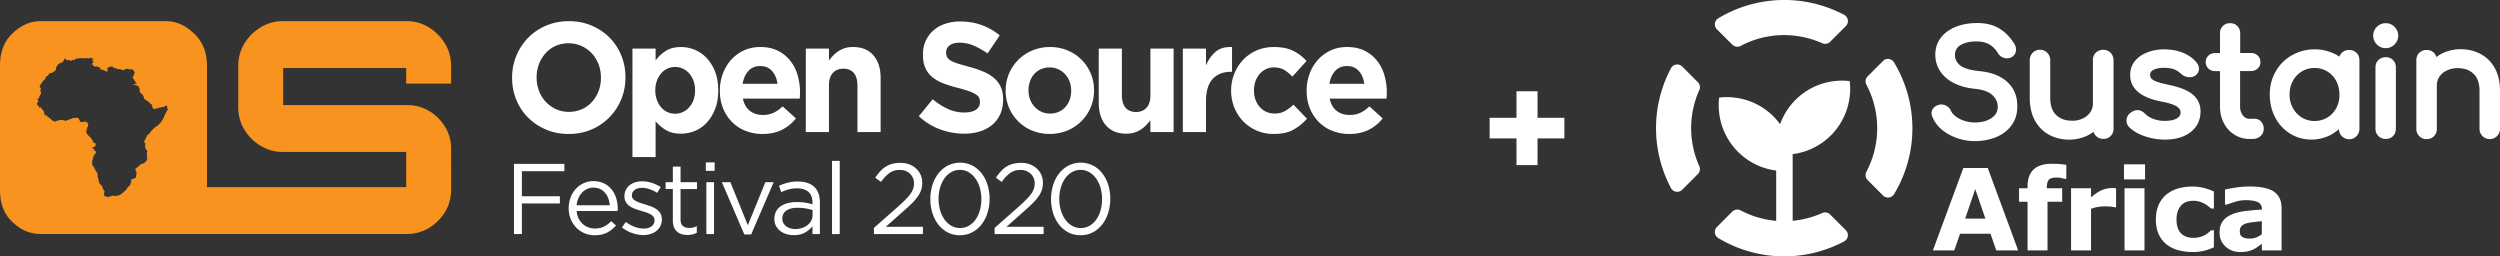 <svg xmlns="http://www.w3.org/2000/svg" viewBox="0 0 6364.8 652.68"><rect x="0" y="0" width="6364.8" height="652.68" fill="#333333" stroke="none"/><defs><style>.cls-1{fill:#fff;}.cls-2{fill:#f7931e;}</style></defs><title>OSF + SustainAfrica</title><g id="Layer_2" data-name="Layer 2"><g id="Layer_1-2" data-name="Layer 1"><path class="cls-1" d="M4709.15,206.5a157.13,157.13,0,0,0-19.75-1.23,164.61,164.61,0,0,0-22.4,1.63,166.83,166.83,0,0,0-124,84.92,175.94,175.94,0,0,0-11,24.44,166.94,166.94,0,0,0-113-67.41,164.73,164.73,0,0,0-22.4-1.63,157.41,157.41,0,0,0-19.76,1.23,159,159,0,0,0-1.22,19.75,163,163,0,0,0,1.63,22.4A167.42,167.42,0,0,0,4520.58,434c.4,0,1,.2,1.42.2V582H4564V392.42c.41,0,1-.2,1.43-.2a167.41,167.41,0,0,0,143.36-143.37,163,163,0,0,0,1.63-22.4,158,158,0,0,0-1.22-19.95ZM4410.4,113.84a18.14,18.14,0,0,0,21.18,3,236.8,236.8,0,0,1,207.72-6.72,17.8,17.8,0,0,0,20-3.66l40.12-40.12a18,18,0,0,0-4.28-28.51,326,326,0,0,0-320.54,8.75,18.07,18.07,0,0,0-3.46,28.11Zm383.67,41.34-39.3,39.3a18.16,18.16,0,0,0-3.06,21.18,236.9,236.9,0,0,1,0,221.57,18.24,18.24,0,0,0,3.06,21.17l39.3,39.31a18.08,18.08,0,0,0,28.1-3.46,324.45,324.45,0,0,0,0-335.2C4816.07,148.66,4802.22,146.83,4794.07,155.18Z"/><path class="cls-1" d="M4659.26,546a17.8,17.8,0,0,0-20-3.66,236.8,236.8,0,0,1-207.72-6.72,18.22,18.22,0,0,0-21.17,3l-39.31,39.3a18.08,18.08,0,0,0,3.46,28.11,325.29,325.29,0,0,0,320.54,8.55,18,18,0,0,0,4.28-28.51L4659.26,546Z"/><path class="cls-1" d="M4322.63,443.13a17.8,17.8,0,0,0,3.67-20,236.59,236.59,0,0,1,0-193.87,17.78,17.78,0,0,0-3.67-20l-39.91-39.92a18,18,0,0,0-28.51,4.28,324.92,324.92,0,0,0,0,305.26,18,18,0,0,0,28.51,4.28Z"/><path class="cls-1" d="M5110.43,208.68c-16.68-15.33-40.45-24.73-70.54-27.6-24.34-2.49-41.21-7.48-50-15-8.43-7.1-12.65-15.53-12.65-26.07,0-10.93,4.41-19.17,13.61-24.92,10.16-6.33,23.77-9.58,40.44-9.58q20.41,0,33.36,7.47c8.62,5,15.91,12.46,21.66,21.85a25.71,25.71,0,0,0,9.77,10,27.1,27.1,0,0,0,13.42,3.64,24.6,24.6,0,0,0,13.23-3.64c6.51-4.6,10-10.93,10-18.4A30,30,0,0,0,5127.3,110c-10.35-16.29-23.2-29.13-38-37.95-15.14-9-33.73-13.42-55.39-13.42-19.55,0-37.57,3.07-53.48,9.2-16.29,6.33-29.33,15.53-38.72,27.61-9.58,12.26-14.57,27-14.57,43.7,0,23.58,9.39,43.7,27.8,59.42,18,15.34,42.74,24.54,73.41,27.6,19.93,1.92,34.69,7.29,44.09,15.91,9.2,8.44,13.61,18.21,13.61,30.1,0,12.07-5.18,21.27-15.72,28.37-11.31,7.47-25.3,11.31-41.79,11.31a84.91,84.91,0,0,1-38.91-9c-11.31-5.75-18.78-12.65-22.43-20.32a27,27,0,0,0-10.16-12.08,25.43,25.43,0,0,0-14.56-4.41,19,19,0,0,0-5.18.58,28.27,28.27,0,0,0-14,7.47,20,20,0,0,0-5.75,14.19,26.26,26.26,0,0,0,2.3,9.77c7.67,18.21,21.85,33.17,42.17,44.47a136.4,136.4,0,0,0,66.51,16.68,142.47,142.47,0,0,0,52.14-9.58c16.48-6.52,29.9-16.49,39.87-29.71,10.16-13.42,15.33-29.71,15.33-48.31.39-26.26-8.24-47.15-25.49-62.87Z"/><path class="cls-1" d="M5373.23,134.12c-4.8-4.8-11.12-7.29-18.79-7.29a26,26,0,0,0-18.59,7.29c-5,4.79-7.48,11.11-7.48,18.78V263.5a38.19,38.19,0,0,1-6.52,22,45.14,45.14,0,0,1-18.78,15.91,60.3,60.3,0,0,1-27.22,5.95c-17.44,0-30.86-4.8-41-14.57-10.16-9.59-15.14-24.34-15.14-43.7V152.71a26.07,26.07,0,1,0-52.14,0v96.42c0,22,4.41,41.4,12.84,57.12,8.63,15.91,20.7,28.37,36.23,36.8,15.14,8.24,32.59,12.46,51.56,12.46a106.46,106.46,0,0,0,39.11-7.29,96.38,96.38,0,0,0,22.62-12.65,24,24,0,0,0,6.32,10.55,25.14,25.14,0,0,0,18.59,7.47c7.67,0,14-2.49,18.79-7.47a25.77,25.77,0,0,0,7.28-18.6V152.71c-.57-7.48-2.87-13.8-7.66-18.59Z"/><path class="cls-1" d="M5582.93,240.88c-12.85-10.92-33.55-19.17-63.26-25.3-13.42-2.87-23.77-5.56-30.67-8.43-7.86-3.26-10.92-6-12.27-7.86-1.91-2.49-2.68-5.56-2.68-9.59,0-3.06,1-7.66,8.24-11.69,6.71-3.64,15.72-5.37,26.84-5.37q14.65,0,24.72,3.45c6.52,2.11,12.66,6.14,18.6,11.51a32.76,32.76,0,0,0,22.42,9,24.11,24.11,0,0,0,14.76-4.6c5.95-4.79,8.82-10.54,8.82-16.86,0-5.56-2.11-11.12-6.52-16.3-8.43-10.35-19.93-18.59-34.31-24.53-14.18-5.75-30.28-8.63-47.92-8.63a117.15,117.15,0,0,0-41.21,7.09c-13.23,4.8-24.15,12.08-32.39,21.66-8.44,10-12.85,22.24-12.85,36.42,0,34.89,27,57.7,80.13,67.86,18.4,3.45,31.62,7.67,38.91,12.65,6.32,4.22,9.39,9.2,9.39,15.14,0,6.14-3.07,10.93-9.39,14.76-7.29,4.41-17.83,6.52-31.63,6.52a80.06,80.06,0,0,1-29.52-5.56c-9-3.64-15.72-8.05-20.32-13-10.54-10.55-23-12.08-36.61-2.11a24.53,24.53,0,0,0-10.35,20.12,22.61,22.61,0,0,0,6.9,16.49c9.39,9.39,22.62,17.25,39.11,23a155.75,155.75,0,0,0,52.13,8.63c18.6,0,34.7-3.07,48.11-9,13.61-6.14,24.16-14.57,31.44-25.3a64.67,64.67,0,0,0,10.73-36c.58-18-6.13-32.78-19.35-44.09Z"/><path class="cls-1" d="M5756.78,309.89a21.47,21.47,0,0,0-16.48-7.48h-13.42c-6.52,0-11.89-2.68-16.49-8.43-4.79-5.94-7.28-13.42-7.28-22.43V180.89h27.22c7.09,0,12.84-2.11,17.44-6.33a21.45,21.45,0,0,0,7.09-16.29c0-6.9-2.3-12.65-7.09-17.06-4.6-4.22-10.35-6.33-17.44-6.33h-27V84.66a25.3,25.3,0,0,0-7.28-18.4c-4.79-4.79-10.93-7.28-18.4-7.28s-13.61,2.49-18.41,7.28-7.28,10.93-7.28,18.4v50.41h-11.88c-7.1,0-12.85,2.11-17.45,6.33a22.54,22.54,0,0,0-7.09,17.06,22,22,0,0,0,7.09,16.29c4.6,4.22,10.35,6.33,17.45,6.33h11.88v90.66c0,15.34,3.26,29.33,9.78,41.6a74.42,74.42,0,0,0,27,29.52,70.38,70.38,0,0,0,38.34,10.92h7.09c8.24,0,15.15-2.3,20.51-6.9a24.23,24.23,0,0,0,8.63-18.78,26.77,26.77,0,0,0-6.52-18.21Z"/><path class="cls-1" d="M6096.25,68.37A30.56,30.56,0,0,0,6073.82,59a31,31,0,0,0-22.42,9.39A30.55,30.55,0,0,0,6042,90.8a31,31,0,0,0,9.4,22.42,30.54,30.54,0,0,0,22.42,9.4,31,31,0,0,0,22.43-9.4,30.57,30.57,0,0,0,9.39-22.42A30.89,30.89,0,0,0,6096.25,68.37Z"/><path class="cls-1" d="M6073.82,145.62a26.06,26.06,0,0,0-18.59,7.28c-5,4.79-7.48,11.12-7.48,18.79v156a25.54,25.54,0,0,0,26.07,26.07c7.67,0,14-2.49,18.79-7.47s7.09-11.12,7.09-18.6v-156c0-7.67-2.49-14-7.28-18.79C6087.82,148.11,6081.49,145.62,6073.82,145.62Z"/><path class="cls-1" d="M6352.14,174.56a88.22,88.22,0,0,0-36.22-36.8c-15.15-8.24-32.59-12.46-51.57-12.46a106.6,106.6,0,0,0-39.1,7.28,92,92,0,0,0-22.43,12.65,26.16,26.16,0,0,0-6.13-10.73c-4.79-4.79-11.12-7.28-18.78-7.28a26.09,26.09,0,0,0-18.6,7.28c-5,4.79-7.47,11.12-7.47,18.78V328.1a25.54,25.54,0,0,0,26.07,26.07c7.66,0,14-2.5,18.78-7.48A25.75,25.75,0,0,0,6204,328.1V217.5a38.24,38.24,0,0,1,6.52-22.05,45.37,45.37,0,0,1,18.79-15.91,60.52,60.52,0,0,1,27.22-6.13c17.44,0,30.86,4.79,41,14.57,10.15,9.58,15.14,24.34,15.14,43.7V328.1a26.07,26.07,0,1,0,52.14,0V231.68c.19-22-4.22-41.21-12.66-57.12Z"/><path class="cls-1" d="M5980.67,127.22a26.09,26.09,0,0,0-18.6,7.28,22.88,22.88,0,0,0-6.13,9.78c-1.73-1.15-3.64-2.3-5.37-3.46a113.78,113.78,0,0,0-57.7-15.14,115.68,115.68,0,0,0-58.07,15.14,108.3,108.3,0,0,0-41.22,41.41c-10,17.44-14.95,37.18-14.95,58.46s4.6,40.83,13.8,58.27a105.14,105.14,0,0,0,38.34,41.41c16.1,10,34.5,14.95,54.25,14.95a105.87,105.87,0,0,0,45-10,113.57,113.57,0,0,0,24.73-16.49,26.07,26.07,0,0,0,52.14-.76V153.28c0-7.66-2.5-14-7.29-18.78-5-4.79-11.31-7.28-19-7.28Zm-32.78,148a60.58,60.58,0,0,1-22.62,24,62.2,62.2,0,0,1-32.4,8.82,60.38,60.38,0,0,1-32.39-8.82,64.29,64.29,0,0,1-23-24,70.73,70.73,0,0,1-8.44-34.5,72,72,0,0,1,8.44-34.69,63,63,0,0,1,22.81-24.16,62.19,62.19,0,0,1,32.39-8.81,60.49,60.49,0,0,1,32.4,8.81A61.19,61.19,0,0,1,5947.7,206c5.55,10.35,8.24,22,8.24,34.69A66.59,66.59,0,0,1,5947.89,275.19Z"/><path class="cls-1" d="M5138.08,637.43h-55.83l-14.6-42.37h-77.58l-14.61,42.37H4921l77.44-209.64h62.23Zm-83.43-80.81-25.79-75.11-25.79,75.11Z"/><path class="cls-1" d="M5260.69,455.53h-3.79q-3.37-1-8.78-2.25a50.3,50.3,0,0,0-11.58-1.27q-14.88,0-20.15,5.35t-5.26,20.7v1.26h39v34.36h-37.31V637.43H5162V513.68h-21.68V479.32H5162V475q0-29,15.42-43.51t46.67-14.5q11.27,0,20.42.78t16.19,2Z"/><path class="cls-1" d="M5387.37,527.61h-4.49a45.3,45.3,0,0,0-10.4-1.68q-7.17-.57-11.94-.57a114.88,114.88,0,0,0-19.1,1.41,107.66,107.66,0,0,0-17.85,4.79V637.43h-50.82V479.32h50.82v23.23q16.72-14.35,29.08-19.07t22.76-4.72q2.67,0,6,.14t5.9.42Z"/><path class="cls-1" d="M5461.12,456.8h-53.64V418.36h53.64Zm-1.41,180.63h-50.82V479.32h50.82Z"/><path class="cls-1" d="M5582.59,641.66a136.52,136.52,0,0,1-37.8-4.93A83.09,83.09,0,0,1,5515,621.52a68.91,68.91,0,0,1-19.43-25.9q-6.9-15.63-6.89-36.61,0-22.1,7.39-38.15a72,72,0,0,1,20.62-26.61,83.93,83.93,0,0,1,29.57-14.65,129.83,129.83,0,0,1,34.78-4.64,119.19,119.19,0,0,1,29.84,3.52,141.61,141.61,0,0,1,25.49,9.15v43.22h-7.17q-3-2.54-7.1-5.91a65,65,0,0,0-10.19-6.62,68,68,0,0,0-12.66-5.14,56.58,56.58,0,0,0-16-2q-20.25,0-31.14,12.88t-10.9,35q0,22.82,11.18,34.64t31.7,11.82a62.68,62.68,0,0,0,17.22-2.18,55.21,55.21,0,0,0,12.72-5.14,59.61,59.61,0,0,0,8.44-5.91q3.66-3.09,6.75-6h7.17v43.22a139.6,139.6,0,0,1-25,8.94A117.25,117.25,0,0,1,5582.59,641.66Z"/><path class="cls-1" d="M5758.42,620.68q-4.08,3.09-10.14,7.46a73.86,73.86,0,0,1-11.4,6.9,72.2,72.2,0,0,1-15.49,5,89,89,0,0,1-17.6,1.62q-22.53,0-37.73-13.94t-15.21-35.62q0-17.33,7.75-28.3t22-17.32q14.08-6.33,34.92-9t43.22-3.94v-.85q0-13.08-10.7-18.09t-31.54-5a90,90,0,0,0-26.75,4.44q-14.22,4.43-20.41,6.83h-4.65V482.7q8-2.11,26.12-5a230.28,230.28,0,0,1,36.25-2.88q43.23,0,62.45,13.3t19.21,41.75V637.43h-50.26Zm0-24.6V563.24q-10.28.84-22.25,2.31A107.32,107.32,0,0,0,5718,569q-7.59,2.38-11.61,7t-4,12a31.34,31.34,0,0,0,.84,8,12,12,0,0,0,4.22,5.89,20.57,20.57,0,0,0,7.75,4.14q4.5,1.34,14.08,1.33a41.66,41.66,0,0,0,15.41-3.08A48.17,48.17,0,0,0,5758.42,596.08Z"/><path class="cls-1" d="M3860.84,232.34h53.6v67.58h68.33v52.47h-68.33v67.95h-53.6V352.39H3792.5V299.92h68.34Z"/><path class="cls-2" d="M1148.49,212.87V167.66c0-30.31-11.89-58.06-33.51-79.68s-48.69-34.21-79-34.21H719.86c-30.32,0-57.77,12.47-79.39,33.83s-33.91,49.25-33.91,80.06V273.53c0,30.82,12.29,58.42,33.91,79.79s49.07,33.56,79.39,33.56h314.28v89.49H527V167.66c0-30.31-8.7-58.06-30.32-79.68S451.21,53.77,420.9,53.77H104.78C74,53.77,50.65,66.24,29.28,87.6S0,136.85,0,167.66V483.78c0,30.82,7.9,57.71,29.28,79.07S74,595.7,104.78,595.7H1036c30.31,0,57.38-11.6,79-33.22s33.51-48.38,33.51-78.7V377.91c0-30.31-11.89-56.3-33.51-77.92s-48.69-32.43-79-32.43H720.92V173.09h313.22v39.78ZM427.58,277.48v.08a13.71,13.71,0,0,1-.63,2.67c-.25.21-.9,2.24-1.08,2.24h-.09c-.12,0-.25-2.06-.39-2.06s-.22-1.05-.27-1c-.32.12-.36-.38-.39,0s0,.67,0,1.17c0,1.56,0,3.05-1,4.39a7.3,7.3,0,0,0-1,2,5.63,5.63,0,0,1-1.49,2.62,3.66,3.66,0,0,0-1.1,2.17,4.92,4.92,0,0,1-.87,2.07,8.86,8.86,0,0,0-2.08,4,16.7,16.7,0,0,1-2.71,6c-.38.61-.78,1.25-1.13,1.89-2.5,4.48-6,8.15-9.44,11.7l-1.35,1.4a15.44,15.44,0,0,1-4,2.75l-.39.22a30.82,30.82,0,0,0-5.35,4l-.32.28a58.67,58.67,0,0,0-4.87,4.85c-.53.57-1.05,1.14-1.59,1.7l-.93.94a19.23,19.23,0,0,0-2.18,2.44c-.28.41-.54.84-.8,1.3a12.81,12.81,0,0,1-1.46,2.16c-.15.17-.29.35-.43.54a2.66,2.66,0,0,1-2.84,1.45s0,.1,0,.21c-.29,1.89-.76,2.36-2.8,2.77-.31.07-.62.27-.61.52a6.05,6.05,0,0,1-1.14,3.6l-.06.11a17.32,17.32,0,0,0-1,2.08c-.26.64-.54,1.3-.87,1.94l-.13.24a4.72,4.72,0,0,1-1,1.47,4.05,4.05,0,0,0-1.19,2.36,14.6,14.6,0,0,1-1.36,3.2l-.24.47a1.18,1.18,0,0,0,0,.86,4,4,0,0,1,.06.62c0,.48.09.61.61.82a2.1,2.1,0,0,1,1.29,1.58c.05.29.07.3.16.32a1.48,1.48,0,0,1,1.14,1,1.79,1.79,0,0,1-.4,1.75c-.65.79-.9,1.24-.42,2a2.56,2.56,0,0,1,0,2.46,2,2,0,0,0,.14,2.46,8.2,8.2,0,0,1,1,3.36,11,11,0,0,0,.46,2.11,2,2,0,0,0,1.15,1.35c2.06.9,2.49,1.69,2.21,4v.14a.59.59,0,0,0,0,.13l.06,0c.83.17.7,1,.66,1.24a.9.9,0,0,0,0,.21c0,.36-.1.16-.22.27-.26.27-.61-.2-.82-.2h-.12v.52c0,.08,0,.36,0,.45a12.1,12.1,0,0,0,.25,3.32,15,15,0,0,1,.29,3,1.7,1.7,0,0,1-.8,1.64,3.52,3.52,0,0,1,.35,1.39,6.78,6.78,0,0,1-.1,1.58c0,.24-.08.48-.1.71a4.43,4.43,0,0,0,.54,2.09,4.94,4.94,0,0,1,.59,2.72,4.11,4.11,0,0,1-.33,1.09,3.32,3.32,0,0,0-.22.65c-.47,2.31-2,3.88-3.51,5.4l-.35.37a22.67,22.67,0,0,1-4.12,3.55,14.39,14.39,0,0,1-4.85,1.71l-.61.13a6.31,6.31,0,0,0-1.73.82c-.28.17-.56.34-.85.49a19,19,0,0,0-5.21,4.62l-.3.33-.29.34a3.39,3.39,0,0,1-2.67,1.56,3,3,0,0,0-1.44,1.14l-.2.26a7.05,7.05,0,0,1-2.72,2.47c-.9.34-1,.66-1.16,1.59l0,.1c-.19.92-.2,1.13.48,1.57a2.42,2.42,0,0,1,.74,2.69c-.24.66,0,1,.4,1.65a.78.78,0,0,1,.9-.35c.55.12.75.56.61,1.32a.78.78,0,0,0,0,.14,1.58,1.58,0,0,0,0,.36,1.33,1.33,0,0,1-1,1.69.17.17,0,0,0,0,.1c1.32.38,1,1.44.89,1.95-.05.18-.11.35-.17.52-.24.66-.29.93.07,1.28s.1,1,0,1.12a6.16,6.16,0,0,0-.77,4.36,2.06,2.06,0,0,1-.72,2.08l-.3.34a6.5,6.5,0,0,1-3.35,2.5l-.25.07a33.6,33.6,0,0,0-7,2.55,3.91,3.91,0,0,0-1.25.88l.23.76a5.37,5.37,0,0,1,0,2.62,6.14,6.14,0,0,0-.14,1.09,13.69,13.69,0,0,1-1.18,4.57,17.87,17.87,0,0,0-.95,2.9,5.55,5.55,0,0,1-3.09,4.11,7.15,7.15,0,0,0-1.83,1.27l-.48.42a9.35,9.35,0,0,0-2.08,2.82c-.3.54-.62,1.09-1,1.61l-.55.81c-1.61,2.35-3.26,4.77-5.9,6.3a5,5,0,0,0-1.52,1.4,17.52,17.52,0,0,1-3.89,3.48l-.07.05c-.53.39-1.06.8-1.59,1.21a30,30,0,0,1-3.85,2.68l-.38.22c-1.4.78-3,1.67-4.94.78a.51.51,0,0,0-.45,0,.91.91,0,0,0-.26.72.94.94,0,0,1-.25.69.93.93,0,0,1-.67.23c-.1,0-.19,0-.3,0a1.73,1.73,0,0,1-.92-.08c-1.06-.48-1.37-.41-1.74.38a.8.8,0,0,1-.51.41,2.32,2.32,0,0,1-1.63-.2,7.06,7.06,0,0,0-2.31-.7c-.43-.08-.88-.16-1.32-.28-.18,0-.36,0-.66.18a2.42,2.42,0,0,1-1.11.33,7.46,7.46,0,0,1-1.53-.18,5.17,5.17,0,0,0-1.6-.15,1.78,1.78,0,0,0-1.35.62,3.51,3.51,0,0,1-3.24,1.17,6.7,6.7,0,0,0-1,0,13.54,13.54,0,0,0-3,.74,4,4,0,0,1-2.52,1.16,5.1,5.1,0,0,1-2.52-.91,2.24,2.24,0,0,1-.67-.71c-.19-.29-.3-.44-.52-.5l-.15,0a2,2,0,0,1-1.32-.74l0,.12a.94.94,0,0,1-.56.61.91.91,0,0,1-.72,0,1.26,1.26,0,0,1-.67-.72c-.15-.36-.31.69-.37.27-.09.23-.18,1.9-.27,1.9h-.07c-.19,0-.5-3-.68-3.27a7.94,7.94,0,0,1-.07-2,2.35,2.35,0,0,0-.37-1.69,2.88,2.88,0,0,1-.63-2c0-.07,0-.34,0-.41a1.65,1.65,0,0,1,.48-1.26,1.15,1.15,0,0,1,.95-.2.53.53,0,0,0,.41,0c.05,0,.15-.19.15-.64a6.49,6.49,0,0,0-1.42-4.46A20.05,20.05,0,0,1,261.5,479l-.3-.82a27.75,27.75,0,0,0-2.73-6,1.07,1.07,0,0,0-.17-.21,17,17,0,0,1-5.34-6.34l-.17-.33a7.6,7.6,0,0,1-1.15-4.13s0,0,0-.11a15,15,0,0,1-1.45-6.36,6.41,6.41,0,0,0-.81-2.7l-.24-.47a4.74,4.74,0,0,1-.62-3.83,4.37,4.37,0,0,0-.15-2c-.05-.25-.11-.5-.15-.74,0-.06,0-.13,0-.19a1.49,1.49,0,0,1,0-1c.85-1.79-.16-3-1.32-4.33l-.24-.27a22.81,22.81,0,0,1-2.25-3.41c-.17-.29-.33-.59-.51-.88-.91-1.55-1.71-3.19-2.48-4.78a49.63,49.63,0,0,0-3.28-6l0-.06a2.61,2.61,0,0,0-.49-.61,9.57,9.57,0,0,1-3-5.72,3.75,3.75,0,0,1,.07-1.46,4.53,4.53,0,0,0-.14-2.9l0-.09a1.21,1.21,0,0,1,.57-1.83,3.28,3.28,0,0,0-.16-.78,4.39,4.39,0,0,1-.17-.67,3.06,3.06,0,0,0-.05-.32,1.57,1.57,0,0,1,1-2.1c.15-.05.19-.44.21-.67v-.07a17.43,17.43,0,0,1,.75-3.17,12.54,12.54,0,0,0,.76-3.88,4.33,4.33,0,0,1,.33-1.42,3.06,3.06,0,0,0,.29-1.45.9.9,0,0,1,.51-.89.31.31,0,0,0,.09-.07,5.1,5.1,0,0,1,.69-.63c.56-.45.88-.74.85-1.37,0-.18,0-.74,1.29-1.59,2-1.26,2.38-2.09,2.32-4.41a7.35,7.35,0,0,1,.16-1.42c0-.12,0-.23.07-.35.23-1.33-3.75-2.36-4.56-3.6s4.24-3-5.7-4.92v0c0-.73,2.8-1.41,2.9-2.07.14-1,2.74-1.76,3.38-2.24.07-.2,3.54-.78,3.41-1-1.24-1.94.25-4.09.25-6.17v-.75c0-.48-3-.88-3.35-1.31s-2.09-1-2.33-1.69c-.13-.38-.83-.77-.9-1.15a3.62,3.62,0,0,0-1.13-1.93.93.93,0,0,1-.15-1.29c.05-.06,0-.16.05-.2a3.26,3.26,0,0,0-.73-1.32,8.82,8.82,0,0,1-.94-1.54,6.39,6.39,0,0,0-1-1.52c-1-1.08-2.06-2.21-3-3.31-.75-.83-1.5-1.65-2.26-2.47a17.23,17.23,0,0,0-1.72-1.54,16.16,16.16,0,0,1-2.07-1.91l-.28-.33a13.15,13.15,0,0,1-2.78-4.35,17.11,17.11,0,0,0-2-3.78,2.08,2.08,0,0,1-.32-2l.17-.47.47.15a1.68,1.68,0,0,0,1.44,0c.43-.29.71-1,.81-2.23,0-.28-1.4-.57-1.41-.88,0-.16-1.42-.31-1.42-.46v-.46l1.61,0c-.2-.43.45-.93.57-1.48.15-.77,1.16-.81,1.52-.82a2.19,2.19,0,0,1,.1-.81,1.12,1.12,0,0,1-.85-.6c-.24-.49.13-1,.36-1.37l.1-.12c.27-.45.58-.88.88-1.3s.43-.61.63-.92a1.72,1.72,0,0,0,.22-1,18.35,18.35,0,0,1,.55-4.6,1.59,1.59,0,0,0-.59-1.78,2.41,2.41,0,0,1-.85-2.09,3.81,3.81,0,0,1-2.33-.69,2,2,0,0,1-.92-1.54,2.76,2.76,0,0,0-.17-.59l0,0a1.49,1.49,0,0,1-1.31,0,1.21,1.21,0,0,1-.43-.44,2.46,2.46,0,0,1-1.66.31l-.36,0a5.2,5.2,0,0,0-1.51.28,6.88,6.88,0,0,1-1.66.32,17.79,17.79,0,0,0-2.41.28,12.75,12.75,0,0,1-3.76.22,4.46,4.46,0,0,1-3.47-3.2,16.52,16.52,0,0,0-3.32-6A4.38,4.38,0,0,0,196.4,300a62,62,0,0,0-9.55.44l-.62.06a7.38,7.38,0,0,0-1.46.32,8.86,8.86,0,0,1-1.83.37c-.08,0-.24.23-.28.48A1.46,1.46,0,0,1,180.8,303c-2.11-.27-3.83.71-5.67,1.75l-.18.1a16.23,16.23,0,0,1-4.91,1.54,2.41,2.41,0,0,0-1,.55,3.45,3.45,0,0,1-1.42.71l-.2,0a1.92,1.92,0,0,1-1.88-.36,4.93,4.93,0,0,0-2.66-.9l-.89-.14-1.22-.26a15.07,15.07,0,0,0-4.69-.5c-.81.09-1.64.15-2.43.21a38.81,38.81,0,0,0-4.83.56,9.64,9.64,0,0,0-2,.75,13.89,13.89,0,0,1-1.79.71,18.75,18.75,0,0,0-3,1.28l-.84.41a2.36,2.36,0,0,1-2.11.08c-.83-.44-1.7-.84-2.54-1.24a31.74,31.74,0,0,1-4.48-2.39,13.74,13.74,0,0,1-2.52-2.4,14.92,14.92,0,0,0-1.81-1.83c-.23-.19-.44-.39-.66-.59a3.73,3.73,0,0,0-1.81-1.14c-1.06-.21-1.58-.72-1.54-1.53a8.87,8.87,0,0,1-3.29-2.6,6,6,0,0,0-2.77-1.65c-.31-.12-.61-.23-.91-.36a10.24,10.24,0,0,1-1-.51,4,4,0,0,0-1.63-.67c-.7-.08-.84-.75-.9-1.07l-.13-.54.39-.17a1.58,1.58,0,0,1,.49-.14.85.85,0,0,1-.08-.71,1.78,1.78,0,0,0,.11-.55,3,3,0,0,0-.92.23l-1.14.39.5-1.1c.31-.67.24-.77.06-.93a.92.92,0,0,1-.22-1.06.87.87,0,0,1,.31-.3,4,4,0,0,1-.18-1.43,3.09,3.09,0,0,0-.14-1.16c-.07-.16-.13-.31-.18-.46-.4-1-.56-1.34-1.44-1.12l-.18,0c.08.25.15,1.62.22,1.69l0,3.24h0c-.14,0-.42-3.14-.59-2.87s-.13-2.11-.09-1.91l.11.23.34-.23a5,5,0,0,0-.37-1.15c-.42-.43-.81-1.38-1.26-1.58a4.59,4.59,0,0,1-1.65-1.82,7.38,7.38,0,0,0-.62-.89.64.64,0,0,1-.23-.56,3.72,3.72,0,0,0-.23-1.46s0,0,0,0a1,1,0,0,1-.91.32.64.64,0,0,1-.45-.5,1.69,1.69,0,0,0-.66-.81,2.31,2.31,0,0,1-.94-1.27,1,1,0,0,1-.72.38,1.15,1.15,0,0,0-.65.29,2.26,2.26,0,0,1-.88.43l-.17,0a1.52,1.52,0,0,1-1.43-.16c-.28-.27-.32-3.29-.31-3.58-.09,0-.18-2.82-.24-2.82h-.07c-.56,0-.78,1.24-.86,1.59.57,0,1.06.21,1,.26-.36.2-.48.35-.53.49s0,.06.06.05-.12.27-.1.07l0,0c-.35,0-.46-.63-.47-.35,0,.11,0,0,0-.1-.82,0-.62,0-.49,0-.35-.3-2.8-.6-2.8-1.28v-.12c0-.05,2.14-.15,2.12-.19a3.32,3.32,0,0,1-2-3.76,19.16,19.16,0,0,0-.13-3v-.09c0-.19,1.47-.37,1.52-.5l.7,0c0-.25.47-.41.54-.49a1.22,1.22,0,0,1,.82-.21,1.43,1.43,0,0,1,0-.63c0-.06.06-.13.06-.18h0l-.48-.1.1-.5a3,3,0,0,0-.58-2,6.09,6.09,0,0,1-.6-1.29c-.17-.53-.25-.55-.46-.53a1,1,0,0,1-.75-.2,1.21,1.21,0,0,1-.39-.83.87.87,0,0,1,.72-1l.08,0a7.7,7.7,0,0,0,4.48-6.43,2.17,2.17,0,0,1,.47-1.26.93.93,0,0,1,.23-.75.86.86,0,0,1,.26-.72,1.83,1.83,0,0,1,.44-.85.8.8,0,0,1,.24-.54c0-.22.72-.39.87-.51.26-.75,1.67-1.47,1.67-2.13v0c0-.13-.62-.48-.37-.74a3.93,3.93,0,0,1,.18-2,11.67,11.67,0,0,0-.26-2.45,16.32,16.32,0,0,1-.21-2,4,4,0,0,1-.48-.67,3.91,3.91,0,0,0-.37-.54,1.59,1.59,0,0,1,.13-2.24c0-.07,0-.16,0-.25a1.47,1.47,0,0,1,.21-1.09,1.31,1.31,0,0,1,.68-1c.25-.19.35-.27.37-.45a2.53,2.53,0,0,0-.06-.82c0-.11,0-.23,0-.35a1.91,1.91,0,0,1-.16-.32c-.14-.3-.19-.4-.48-.45-.62-.1-.85-1-.94-1.58a.89.89,0,0,1-1,.29,1,1,0,0,1-.65-.47,1.53,1.53,0,0,1,.11-1.24c0-.09.07-.18.1-.26.12-.41.23-.83.35-1.24a16.1,16.1,0,0,1,1.73-4.5l.06-.54c.34-.54.8-1.64,1.85-1.64h0s0,.34,0,.27.1,0,.19-.19c.2-.31.4-.5.61-.8l.17-.19a1,1,0,0,1,.54-.85,7.3,7.3,0,0,1,.9-1.68,5,5,0,0,0,.89-1.89,1.58,1.58,0,0,1,.61-1.06l.54-.51a11.2,11.2,0,0,0,1.82-1.4,10.87,10.87,0,0,1,2.25-1.67,2.05,2.05,0,0,0,1.17-1.72,6.19,6.19,0,0,1,1.35-3.49c.25-.39.49-.76.69-1.15a2.83,2.83,0,0,1,.3-.42,1.15,1.15,0,0,0,.19-.28c.3-1.48,1.45-1.89,2.39-2.22l.32-.12a15.56,15.56,0,0,0,1.68-.76l.6-.29a20.56,20.56,0,0,1,2.76-4.55l.4-.41c.56-1.42,1.83-1.34,2.68-1.29.23,0,.45,0,.63,0a9.66,9.66,0,0,0,6.22-2.62,4.43,4.43,0,0,1,1.59-.92l.32-.13c2.09-.89,3.41-2.56,4.8-4.33.36-.44.71-.89,1.08-1.33a.89.89,0,0,0,0-1.18,2.59,2.59,0,0,1-.16-2.36l0-.12c.09-.32.15-.65.22-1a4.92,4.92,0,0,1,1.55-3.25l1.76-1.76a8.92,8.92,0,0,0,.46-1.35l.1-.35a3.46,3.46,0,0,1,1.68-1.9,4.13,4.13,0,0,0,1-.79c1.29-1.57,3-2,4.74-2.49.56-.15,1.13-.3,1.67-.49a6.75,6.75,0,0,0,.73-.34,4.18,4.18,0,0,1,1.51-.55,2.8,2.8,0,0,1,.88-.72l.36-.23a4.53,4.53,0,0,1,1.65-2.11c.43-.85.93-1.65,1.41-2.43a23.32,23.32,0,0,0,1.77-3.21.86.86,0,0,1,1-.5,2.09,2.09,0,0,0,.83-.1,2.56,2.56,0,0,1,1.33-.09,1.3,1.3,0,0,1,.86,1.39,1.07,1.07,0,0,0,.08.47c.35.46.72.9,1.08,1.35l.39.48a7.78,7.78,0,0,0,2.56.08c.41,0,.83-.13,1.25-.13h.15a2.35,2.35,0,0,1,1.36.45c.14-.05.27,0,.4-.07.42-.12.58-.15.68-.4a.83.83,0,0,1,.85-.51.89.89,0,0,1,.77.78c.15.78.36,1,1.32,1a5.24,5.24,0,0,1,1.19.15,2.84,2.84,0,0,0,1.41.08.94.94,0,0,1,.56-.31l0,0a1.26,1.26,0,0,1,1-.47,1.09,1.09,0,0,0,.25-.05l0-.08.13-.12a1,1,0,0,1,.43-.66,1,1,0,0,1,.67-.44l0,0c.39-.53.94.1,1.28.12.08,0,.16.59.23.59h.22c.25,0,3.19-.59,3.26-.66A32,32,0,0,1,193.9,151v.18s-2.05.26-1.7.63c0,0-1.22,0-1-.21l-.62,0c0-.25-.17-.46.09-.66s.23-.38.47-.42a.7.7,0,0,1,.4-.23,1.8,1.8,0,0,1,.8-.34l.21,0a1.86,1.86,0,0,1,1-.39l.31-.05a1,1,0,0,1,.54-.32,1.55,1.55,0,0,1,1.32-.25h.12a10.21,10.21,0,0,0,2.4-.07,9.68,9.68,0,0,1,3.22,0l.15-.06.11,0,.11-.11a1.63,1.63,0,0,1,2.08-.47,2.42,2.42,0,0,0,1.73-.08.51.51,0,0,1,.35-.21,16.66,16.66,0,0,1,5.18.33.9.9,0,0,1,.72.25.73.73,0,0,1,.51.33.62.62,0,0,1,.35.49l.12,0a.75.75,0,0,0,.32,0,1,1,0,0,1,1.06-.65,3.19,3.19,0,0,0,1.21-.11c.21-.05.42-.1.64-.13a1.15,1.15,0,0,1,.55-.52.41.41,0,0,0,.11-.07l.56-.45.07.17a1.31,1.31,0,0,1,1.77.66,2.4,2.4,0,0,0,.4.06l.45.08.13,0,.14,0a.43.43,0,0,0,0-.11.85.85,0,0,1,.47-.56,1.83,1.83,0,0,1,1.36.09l.38.13a2.57,2.57,0,0,1,1,.51.89.89,0,0,1,.39.38,9.17,9.17,0,0,1,1.77-.24,4.85,4.85,0,0,0,2.74-.78c1.71-1.3,3.44-.85,4.85-.4.81.26.41.94.41,1.27v.06c0,.14.38.31.44.51s.22,2.17.25,2.27c.19-.15.61,1.72.94,1.72h0c-.29,0-.17-2.83.12-3.11s.69-1.27.94-1c.08.08.24-.38.42-.32.38.11.95,0,1.15.73a1.61,1.61,0,0,1-.5,1.82,5.36,5.36,0,0,0-.52.54,3.88,3.88,0,0,1-1.73,1.37.74.74,0,0,0-.07.55.94.94,0,0,0,.39.74,2.79,2.79,0,0,1,1.66,2.48,3.67,3.67,0,0,1-.63,3,8.27,8.27,0,0,1-3.58,3c-.63.28-.48.64-.42.77.32.76.66,1.1,1.16,1.17a.22.22,0,0,0,.17-.05c.06,0,.08-.41.08-.43a1.33,1.33,0,0,1,1.19-1.3h.12c.7,0,1.1.73,1.17,1.53a6.77,6.77,0,0,0,.26,1.28c.1.35.2.79.27,1.18s.57.49,1.2.6l.36.1a6.81,6.81,0,0,1,2.29,1,2.8,2.8,0,0,0,2.88.49,4,4,0,0,1,3,.06,5.6,5.6,0,0,0,1.27.28,4.92,4.92,0,0,1,2.27.9,4.9,4.9,0,0,0,1.42.69l.52.15a2.7,2.7,0,0,0,.85.18c1.71-.11,1.93,1.34,2,2,.4,2.82,1.58,3.9,4.35,4a16.58,16.58,0,0,1,6.39,1.82,13.76,13.76,0,0,1,2.8,1.81l.08.06c1.92,1.47,3.1,1.19,5.06-1.19.64-.77.84-1.3.23-2.22a4.27,4.27,0,0,1,1.27-5.7,15.13,15.13,0,0,1,4.84-2.28,10.06,10.06,0,0,1,4.92-.32,7.94,7.94,0,0,1,1.65.52,7.46,7.46,0,0,0,1.53.47c.71.11.74.83.75,1.11a.71.71,0,0,0,0,.14c.06.7.38,1,1.12,1a3.57,3.57,0,0,1,2.45.73,1.87,1.87,0,0,0,1.56.17c2.13-.35,2.76-.21,3.62,1.91.2.48.24.5.77.3a4.68,4.68,0,0,1,3.46-.11c.46.06,1,.09,1.44.12a8.32,8.32,0,0,1,3.6.78,5,5,0,0,0,1.32.48,5.57,5.57,0,0,1,1.56.6,1.53,1.53,0,0,0,.95.1,4.28,4.28,0,0,1,.72,0,3.52,3.52,0,0,1,2.55,1c.94.28,1.61-.27,2.37-.9l.45-.36a18.73,18.73,0,0,1,5.55-2.66,2.73,2.73,0,0,1,1.67.1c.17.06.34.14.51.22.67.3.94.38,1.32,0a1.05,1.05,0,0,1,.84-.2.75.75,0,0,1,.6.33,2.68,2.68,0,0,0,1.23.88,3.63,3.63,0,0,1,1.6,1.16c.1,0,.2-.1.41-.32a2.78,2.78,0,0,1,.41-.36,2,2,0,0,1,2.31-.21,1.44,1.44,0,0,0,.77.19c.65-.16,1.44-.34,1.28-.49S337.3,176,337,176h-.16a2.53,2.53,0,0,0-1.28.31c-.55.34,1.39.43.95.4s1.59.21,1.59.29v0c0,1,2.5,2.23,2.74,3.64a10.46,10.46,0,0,1,2.24,6.5v.53c-5,1.51-2,3.08-1.92,4.7.06,1.18-1,1.69-1.37,1.89a2.64,2.64,0,0,1-2.26-.05,1.29,1.29,0,0,1-.19,1l-.11.09a1.62,1.62,0,0,0-.13.19l.15.14a2.66,2.66,0,0,1,.86,1.68,9,9,0,0,0,1,2.48c.25.48.5,1,.71,1.48l.22.27a12.61,12.61,0,0,1,2.53,4,4.84,4.84,0,0,1,1.48,2.19c.1.23.2.46.31.68a7.52,7.52,0,0,0,2.87,3,2,2,0,0,1,.68.77l0,.06c.45.77.15,1.18-.19,1.39-.15.09-4.86.25-5.31-.07,0,.27-4.33.54-4.33.8v.35c0,.27,4.59.55,4.7.82.27.65,2.69,1.26,3.21,1.69.1.09,1.26.19,1.32.28s.58,0,.6.07a7.12,7.12,0,0,1,3,1.68,7.79,7.79,0,0,0,1.78,1.21,1.39,1.39,0,0,1,.88,1.34c-.14,1.34.7,2.37,1.48,3.37a1.44,1.44,0,0,1,.41,1.06,19.25,19.25,0,0,0,.39,4.44c.14.88.29,1.79.36,2.7a9.53,9.53,0,0,0,.68,2.41c.1.25.2.51.28.76s.3.53.86.66a3.21,3.21,0,0,1,2.25,1.6,1.92,1.92,0,0,0,1,1l.14.08c2.17,1.23,3.07,3.26,3.87,5.42l0,.08a19.45,19.45,0,0,1,1.33,4.75,2.83,2.83,0,0,0,.72,1.39,4.28,4.28,0,0,1,.88,1.62h0a.76.76,0,0,0,.92.27,2.55,2.55,0,0,1,2.75,1.47,1.47,1.47,0,0,1,.1.22c.08.17.09.17.13.19a9.26,9.26,0,0,1,1.49.81,5.85,5.85,0,0,0,2,.92c1.26.23,1.86,1.37,2.3,2.2a3.74,3.74,0,0,0,1.64,1.4,5.78,5.78,0,0,1,1.68,1.27,3.08,3.08,0,0,0,.25.27,2.37,2.37,0,0,1,.64.89,2.61,2.61,0,0,0,2.2,1.78,1.29,1.29,0,0,1,.28.12c1.45.6,3.37,3.64,3.34,5.24a1.31,1.31,0,0,1-1.11,1.43,2.13,2.13,0,0,0-.71.42,1.9,1.9,0,0,1,.59.15,3.93,3.93,0,0,1,2,2.08c.1.17.19.34.29.5a5.84,5.84,0,0,0,4,3,4.34,4.34,0,0,0,3.22-.94l.18-.11a16.06,16.06,0,0,1,2.1-1.2,3.73,3.73,0,0,1,3.06.29c.67.31,1,.13,1.65-.23s1.25-.79,1.86-1.2c.37-.26.74-.51,1.12-.75a1.5,1.5,0,0,1,1.66-.07c.7.37,1.45.27,2.58-.35a3.31,3.31,0,0,1,2.36-.58,3.83,3.83,0,0,0,2.78-.21,10.25,10.25,0,0,1,2.53-.91,8.76,8.76,0,0,0,2.42-.9c.17-.11.23-.16.24-.19a3.1,3.1,0,0,1,2-1.47,3,3,0,0,1,2.38.53,1.72,1.72,0,0,1,.35,2.23,5.09,5.09,0,0,0,0,3.09c.09.45.19.92.24,1.4a.34.34,0,0,0,.16.08,2,2,0,0,1,1.07.29C427.27,276.93,427.58,277.27,427.58,277.48Z"/><path class="cls-1" d="M1581.49,253.21a144,144,0,0,1-30.06,45.61,139.77,139.77,0,0,1-45.76,30.94q-26.58,11.31-58,11.3t-57.79-11.3a143.47,143.47,0,0,1-45.57-30.54A136.72,136.72,0,0,1,1314.47,254a145.13,145.13,0,0,1-10.66-55.73v-.79a143.62,143.62,0,0,1,40.91-101.35,139.64,139.64,0,0,1,45.76-30.93q26.57-11.31,58-11.31t57.79,11.31a143.47,143.47,0,0,1,45.57,30.54A137.24,137.24,0,0,1,1581.68,141a145.37,145.37,0,0,1,10.67,55.74v.79A143,143,0,0,1,1581.49,253.21Zm-51.58-55.73a94.55,94.55,0,0,0-6-33.72A84.34,84.34,0,0,0,1506.83,136a81.91,81.91,0,0,0-26.18-18.84,78,78,0,0,0-33-6.94,79.75,79.75,0,0,0-33.17,6.74,75.9,75.9,0,0,0-25.59,18.64,88.24,88.24,0,0,0-16.68,27.57,92.74,92.74,0,0,0-6,33.52v.79a94.24,94.24,0,0,0,6,33.71A84.12,84.12,0,0,0,1389.32,259a82.79,82.79,0,0,0,26,18.84,77.67,77.67,0,0,0,33.16,6.94,80,80,0,0,0,33-6.74,75.62,75.62,0,0,0,25.79-18.64,88.5,88.5,0,0,0,16.68-27.57,93,93,0,0,0,6-33.52Z"/><path class="cls-1" d="M1820.58,277.4q-7.95,20.43-20.94,34.51a85.39,85.39,0,0,1-30.05,21.22,91.55,91.55,0,0,1-35.68,7.14q-23.67,0-39-9.45a104.61,104.61,0,0,1-25.79-22v91h-58.94V123.7h58.94V154a94.11,94.11,0,0,1,26.18-24.6q15.33-9.64,38.6-9.65a90.77,90.77,0,0,1,35.29,7.14,87.47,87.47,0,0,1,30.25,21.23q13.17,14.07,21.13,34.5t8,47v.79Q1828.54,257,1820.58,277.4Zm-51-47.79a69.09,69.09,0,0,0-4.07-24.16,58.23,58.23,0,0,0-11.06-18.77,49,49,0,0,0-16.1-12,47.87,47.87,0,0,0-39.17,0,46.93,46.93,0,0,0-15.9,12,60.07,60.07,0,0,0-10.86,18.77,69.09,69.09,0,0,0-4.07,24.16v.79a69.09,69.09,0,0,0,4.07,24.16,60,60,0,0,0,10.86,18.77,46.8,46.8,0,0,0,15.9,12,47.87,47.87,0,0,0,39.17,0,48.82,48.82,0,0,0,16.1-12,58.54,58.54,0,0,0,11.06-18.57,68.64,68.64,0,0,0,4.07-24.36Z"/><path class="cls-1" d="M2036.61,243.49c-.14,2.12-.33,4.63-.59,7.54H1891.36q4.28,20.62,17.65,31.13t33.16,10.51a64.43,64.43,0,0,0,26.37-5.15q11.64-5.16,24-16.66l33.75,30.54a105.06,105.06,0,0,1-35.68,29.15q-21,10.5-49.25,10.51a116.05,116.05,0,0,1-43.25-7.93,99.73,99.73,0,0,1-34.52-22.61,104.62,104.62,0,0,1-22.69-34.71q-8.13-20-8.14-44.62v-.79a121.4,121.4,0,0,1,7.56-42.84,109.24,109.24,0,0,1,21.14-35.3,99.23,99.23,0,0,1,32.38-23.8q18.81-8.72,41.69-8.73,26,0,45,9.52a91.88,91.88,0,0,1,31.61,25.59,107.33,107.33,0,0,1,18.62,36.89,156.07,156.07,0,0,1,6,43.43V236Q2036.79,240.33,2036.61,243.49Zm-71.17-62.87q-11.26-12.5-29.87-12.49t-30,12.29q-11.44,12.3-14.94,32.92h88.82Q1976.69,193.12,1965.44,180.62Z"/><path class="cls-1" d="M2183,336.3V218q0-21.36-9.3-32.25t-26.37-10.88q-17.09,0-27,10.88T2110.48,218V336.3h-58.95V123.7h58.95v30.39a129.67,129.67,0,0,1,11.05-13,77.73,77.73,0,0,1,13.39-11,65.22,65.22,0,0,1,16.29-7.59,67,67,0,0,1,20.16-2.81q33.75,0,52.16,21T2242,198.67V336.3Z"/><path class="cls-1" d="M2546.44,290.89a75.17,75.17,0,0,1-20.41,27,91.5,91.5,0,0,1-31.28,16.66,133.08,133.08,0,0,1-40.27,5.75,176.25,176.25,0,0,1-60.89-10.91,160.51,160.51,0,0,1-54.3-33.51l35.3-43.24a176.79,176.79,0,0,0,38.19,24.59,100.13,100.13,0,0,0,42.86,9.13q18.62,0,28.9-6.95a22,22,0,0,0,10.28-19.23v-.79a24.64,24.64,0,0,0-2.14-10.52q-2.14-4.56-8.18-8.52a84.91,84.91,0,0,0-16.71-7.94,289.45,289.45,0,0,0-27.81-8.33,332.72,332.72,0,0,1-37.33-11.5,104.19,104.19,0,0,1-28.38-15.67,63,63,0,0,1-18.09-23.2q-6.41-13.87-6.42-34.51v-.79q0-19,6.93-34.31a78.1,78.1,0,0,1,19.46-26.38,87,87,0,0,1,29.92-17,117.57,117.57,0,0,1,38.32-6q29.87,0,54.88,9.12a158,158,0,0,1,46,26.18l-31,46a195.79,195.79,0,0,0-35.68-20,89.54,89.54,0,0,0-34.91-7.34q-17.45,0-26.18,6.94t-8.72,17.26v.79a25.49,25.49,0,0,0,2.52,11.7q2.53,5,9.14,8.92t18.08,7.54q11.48,3.57,29,8.33a275.86,275.86,0,0,1,36.74,12.49,102.41,102.41,0,0,1,27.22,16.66,63.52,63.52,0,0,1,16.73,22.81q5.63,13.1,5.64,31.33v.8Q2553.77,274.83,2546.44,290.89Z"/><path class="cls-1" d="M2776.77,273.44a109.76,109.76,0,0,1-23.66,35.1,112.06,112.06,0,0,1-35.68,23.8,120.64,120.64,0,0,1-89.59.19,108.56,108.56,0,0,1-67.48-101.34v-.79a108.69,108.69,0,0,1,8.53-43,109.89,109.89,0,0,1,23.65-35.1,112,112,0,0,1,35.69-23.8,114.08,114.08,0,0,1,45-8.73,115.35,115.35,0,0,1,44.6,8.53,108.58,108.58,0,0,1,67.48,101.35v.79A108.8,108.8,0,0,1,2776.77,273.44Zm-49.65-43a64.37,64.37,0,0,0-3.87-22.41A56.8,56.8,0,0,0,2712,189.35a54.92,54.92,0,0,0-17.45-12.89,51.06,51.06,0,0,0-22.11-4.76,53.67,53.67,0,0,0-22.69,4.56,50.26,50.26,0,0,0-16.87,12.49,55.43,55.43,0,0,0-10.67,18.45,67.36,67.36,0,0,0-3.68,22.41v.79a64.14,64.14,0,0,0,3.88,22.41,56.8,56.8,0,0,0,11.25,18.64,55.61,55.61,0,0,0,17.26,12.89,50.65,50.65,0,0,0,22.3,4.76,53.67,53.67,0,0,0,22.69-4.56,50.09,50.09,0,0,0,16.86-12.49,55.26,55.26,0,0,0,10.67-18.45,67.36,67.36,0,0,0,3.68-22.41Z"/><path class="cls-1" d="M2928.79,336.3V305.91a126.21,126.21,0,0,1-11.05,13,77.72,77.72,0,0,1-13.38,11,65.39,65.39,0,0,1-16.29,7.59,67.46,67.46,0,0,1-20.16,2.8q-33.75,0-52.17-21t-18.42-57.91V123.7h58.95V242q0,21.38,9.31,32.25T2892,285.14q17.06,0,27-10.88t9.89-32.25V123.7h59V336.3Z"/><path class="cls-1" d="M3133.57,182.8q-29.47,0-46.35,18.25t-16.87,56.72V336.3H3011.4V123.7h58.95v42.84q8.91-21.81,24.43-34.9t41.89-11.91V182.8Z"/><path class="cls-1" d="M3293,330.15q-19.41,10.92-50.43,10.91A107,107,0,0,1,3165,308.74a108.4,108.4,0,0,1-22.49-34.91,111.92,111.92,0,0,1-8.15-42.64v-.79a113.45,113.45,0,0,1,8.15-42.84,110.28,110.28,0,0,1,22.49-35.3,104.63,104.63,0,0,1,34.32-23.8q20-8.72,44-8.73,29.47,0,48.87,9.52a110.22,110.22,0,0,1,34.13,26.18l-36.07,39.67A97.22,97.22,0,0,0,3269.5,178q-10.68-6.33-26.57-6.34a44.87,44.87,0,0,0-20.36,4.56,50.63,50.63,0,0,0-15.9,12.49,57.1,57.1,0,0,0-10.47,18.45,67.11,67.11,0,0,0-3.69,22.41v.79a70.11,70.11,0,0,0,3.69,23,54.81,54.81,0,0,0,10.66,18.65,49.77,49.77,0,0,0,38.4,17.05q14.73,0,25.79-6.14A109.43,109.43,0,0,0,3293,266.49l34.51,35.7A133.1,133.1,0,0,1,3293,330.15Z"/><path class="cls-1" d="M3530.51,243.49q-.2,3.18-.58,7.54H3385.27q4.26,20.62,17.64,31.13t33.17,10.51a64.43,64.43,0,0,0,26.37-5.15q11.63-5.16,24-16.66l33.75,30.54a105.19,105.19,0,0,1-35.69,29.15q-20.94,10.5-49.25,10.51a116.13,116.13,0,0,1-43.25-7.93,99.78,99.78,0,0,1-34.51-22.61,104.62,104.62,0,0,1-22.69-34.71q-8.14-20-8.14-44.62v-.79a121.4,121.4,0,0,1,7.56-42.84,109.24,109.24,0,0,1,21.14-35.3,99.13,99.13,0,0,1,32.38-23.8q18.81-8.72,41.69-8.73,26,0,45,9.52a92,92,0,0,1,31.61,25.59,107.31,107.31,0,0,1,18.61,36.89,155.71,155.71,0,0,1,6,43.43V236Q3530.7,240.33,3530.51,243.49Zm-71.16-62.87q-11.26-12.5-29.87-12.49t-30.05,12.29q-11.46,12.3-14.93,32.92h88.81Q3470.6,193.12,3459.35,180.62Z"/><path class="cls-1" d="M1436.88,435.84H1328.67v63.8h96.72V518h-96.72v77.84h-20.15V417.21h128.36Z"/><path class="cls-1" d="M1473.11,556.17a45.67,45.67,0,0,0,10.47,14,44.19,44.19,0,0,0,14.29,8.68,47.2,47.2,0,0,0,16.59,2.93q13.77,0,23.6-5.1a69.84,69.84,0,0,0,18-13.53l12.24,11a80.66,80.66,0,0,1-22.71,18q-12.77,6.76-31.64,6.76a66,66,0,0,1-25.52-5,63.55,63.55,0,0,1-21-14,66.93,66.93,0,0,1-14.29-21.82,72.36,72.36,0,0,1-5.3-28.07,76.18,76.18,0,0,1,4.72-26.92,67.34,67.34,0,0,1,13.14-21.95,61.48,61.48,0,0,1,20-14.68,63.63,63.63,0,0,1,51.42.13,57.25,57.25,0,0,1,19.4,14.93,65.27,65.27,0,0,1,12,22.2,89.18,89.18,0,0,1,4.08,27.31v2.81a23.32,23.32,0,0,1-.25,3.31H1468A54.45,54.45,0,0,0,1473.11,556.17Zm79.37-33.56a68,68,0,0,0-3.68-17.1,45.51,45.51,0,0,0-8.11-14.29,39.25,39.25,0,0,0-12.69-9.83,38.83,38.83,0,0,0-17.38-3.7,37.21,37.21,0,0,0-16,3.45,41.68,41.68,0,0,0-12.94,9.44,50.18,50.18,0,0,0-9.13,14.16,60.63,60.63,0,0,0-4.56,17.87Z"/><path class="cls-1" d="M1681.23,575.56a38.07,38.07,0,0,1-10,12.38,44,44,0,0,1-14.8,7.78,61.51,61.51,0,0,1-18.5,2.68,84.7,84.7,0,0,1-28.84-5.23A89.51,89.51,0,0,1,1583.36,579l10-14a86.92,86.92,0,0,0,22.34,12.51,66.25,66.25,0,0,0,23.34,4.33q12,0,19.65-5.61a18,18,0,0,0,7.66-15.31v-.51a13.62,13.62,0,0,0-2.68-8.42,24,24,0,0,0-7.27-6.26,58.93,58.93,0,0,0-10.6-4.72q-6-2-12.37-3.83-7.67-2.29-15.44-5a63.21,63.21,0,0,1-14-6.77,34.21,34.21,0,0,1-10.2-10.2q-4-6.14-4-15.31v-.52a35.66,35.66,0,0,1,3.31-15.43,34.77,34.77,0,0,1,9.32-12,42.61,42.61,0,0,1,14.3-7.66,58.32,58.32,0,0,1,18-2.68,81.69,81.69,0,0,1,24.76,4,93.25,93.25,0,0,1,22.72,10.59l-8.94,14.8a89.72,89.72,0,0,0-19.26-9.31,60.93,60.93,0,0,0-19.78-3.45q-11.75,0-18.63,5.49t-6.89,13.65v.51a12.34,12.34,0,0,0,2.8,8,24.57,24.57,0,0,0,7.53,6,68.47,68.47,0,0,0,10.85,4.59q6.12,2.06,12.76,4.09,7.65,2.29,15.18,5.1a59.2,59.2,0,0,1,13.66,7.15,34.76,34.76,0,0,1,9.82,10.46q3.69,6.12,3.7,15.05v.52A36.44,36.44,0,0,1,1681.23,575.56Z"/><path class="cls-1" d="M1732.65,558.33q0,12.25,6.12,17.1t16.09,4.85a42.21,42.21,0,0,0,9.56-1,43,43,0,0,0,9.57-3.57v16.84a43.49,43.49,0,0,1-10.84,4.21,54.2,54.2,0,0,1-12.89,1.41,52.21,52.21,0,0,1-14.8-2,30.45,30.45,0,0,1-11.87-6.51,30.14,30.14,0,0,1-7.78-11.61,46.83,46.83,0,0,1-2.81-17.1V481.26h-18.38V463.91H1713V424.1h19.65v39.81h41.86v17.35h-41.86Z"/><path class="cls-1" d="M1797,435.07V413.38h22.46v21.69Zm1.28,160.78V463.91h19.65V595.85Z"/><path class="cls-1" d="M1948.55,463.91h21.18l-57.42,133H1895l-57.17-133h21.69l44.41,109.48Z"/><path class="cls-1" d="M2007.88,482.16a118.38,118.38,0,0,0-18.75,7l-5.88-16.08a131.34,131.34,0,0,1,22.21-8,102.06,102.06,0,0,1,25.77-2.94q27.06,0,41.6,13.4t14.54,39.69v80.64h-18.88V575.94a64.57,64.57,0,0,1-18.5,15.83q-11.62,6.88-29.22,6.89a64.63,64.63,0,0,1-18-2.55,49,49,0,0,1-15.83-7.79,39.74,39.74,0,0,1-11.23-12.89,37,37,0,0,1-4.2-18.11,40.48,40.48,0,0,1,4.07-18.51,36.75,36.75,0,0,1,11.62-13.4,55.67,55.67,0,0,1,17.86-8.16,87.1,87.1,0,0,1,22.85-2.81,140.71,140.71,0,0,1,22.2,1.53,162.8,162.8,0,0,1,18.37,4.08v-4.59q0-17.87-10.33-26.92t-29-9.06A78.8,78.8,0,0,0,2007.88,482.16Zm-6.28,54.23q-9.93,7.41-9.92,20.16a22.88,22.88,0,0,0,2.67,11.23,25.84,25.84,0,0,0,7.25,8.29,32.78,32.78,0,0,0,10.55,5.23,43.46,43.46,0,0,0,12.6,1.79,53.69,53.69,0,0,0,17.16-2.68,45.52,45.52,0,0,0,14-7.4,35,35,0,0,0,9.41-11.23,30.4,30.4,0,0,0,3.44-14.42V534.6q-7.39-2-16.92-3.83a120,120,0,0,0-21.75-1.78Q2011.53,529,2001.6,536.39Z"/><path class="cls-1" d="M2118.26,595.85V409.55h19.64v186.3Z"/><path class="cls-1" d="M2264.74,440.31q-11,7.79-21.7,22.84l-14.8-10.72a158.79,158.79,0,0,1,12.5-16.06,66.85,66.85,0,0,1,13.91-11.9,61,61,0,0,1,16.84-7.3,81.2,81.2,0,0,1,21.06-2.51,62.48,62.48,0,0,1,22.33,3.82,54.29,54.29,0,0,1,17.48,10.59,47.48,47.48,0,0,1,11.49,16.08,50.24,50.24,0,0,1,4.08,20.29,57.75,57.75,0,0,1-2.68,18.12,62.44,62.44,0,0,1-8.29,16.21,130.34,130.34,0,0,1-14,16.58q-8.41,8.56-20.16,18.76L2255,577.48h94.68v18.37H2224.92V580.26L2289.74,523q10.2-9.19,17.36-16.61a110.47,110.47,0,0,0,11.61-13.93,46.89,46.89,0,0,0,6.37-12.78,43.45,43.45,0,0,0,1.92-12.91,33.1,33.1,0,0,0-2.93-14.18A33.3,33.3,0,0,0,2304.8,435a39.8,39.8,0,0,0-13.78-2.43Q2275.71,432.52,2264.74,440.31Z"/><path class="cls-1" d="M2514.06,542a93.8,93.8,0,0,1-15.18,29.48,73.05,73.05,0,0,1-23.86,20,65.67,65.67,0,0,1-31.14,7.4,66.4,66.4,0,0,1-31.26-7.27,72,72,0,0,1-23.73-19.91,92.15,92.15,0,0,1-15.06-29.34,118.8,118.8,0,0,1-5.23-35.6,117.25,117.25,0,0,1,5.35-35.73,93.83,93.83,0,0,1,15.2-29.48,73,73,0,0,1,23.85-20,70,70,0,0,1,62.4-.13,72.19,72.19,0,0,1,23.74,19.9,92.08,92.08,0,0,1,15.05,29.35,118.49,118.49,0,0,1,5.24,35.6A116.9,116.9,0,0,1,2514.06,542Zm-19.39-63.41a78.47,78.47,0,0,0-11-23.61,57.27,57.27,0,0,0-17.23-16.33,42.59,42.59,0,0,0-22.59-6.13,43.26,43.26,0,0,0-22.58,6,55,55,0,0,0-17.1,16.08,78.6,78.6,0,0,0-10.85,23.47,102.32,102.32,0,0,0-3.82,28.2,103.58,103.58,0,0,0,3.82,28.33,78,78,0,0,0,11,23.73,54.88,54.88,0,0,0,17.36,16.21,44,44,0,0,0,22.7,6,43.32,43.32,0,0,0,22.59-6,54.86,54.86,0,0,0,17.1-16.08A76.26,76.26,0,0,0,2494.8,535a105.83,105.83,0,0,0,3.7-28.2A102.22,102.22,0,0,0,2494.67,478.59Z"/><path class="cls-1" d="M2572,440.31q-11,7.79-21.7,22.84l-14.8-10.72A157.4,157.4,0,0,1,2548,436.37a66.59,66.59,0,0,1,13.91-11.9,60.9,60.9,0,0,1,16.84-7.3,81.2,81.2,0,0,1,21.06-2.51,62.46,62.46,0,0,1,22.32,3.82,54.45,54.45,0,0,1,17.49,10.59,47.32,47.32,0,0,1,11.48,16.08,50.07,50.07,0,0,1,4.08,20.29,58,58,0,0,1-2.67,18.12,62.49,62.49,0,0,1-8.3,16.21,129.52,129.52,0,0,1-14,16.58q-8.41,8.56-20.16,18.76l-47.72,42.37H2657v18.37h-124.8V580.26L2597,523q10.2-9.19,17.35-16.61A110.47,110.47,0,0,0,2626,492.46a47.23,47.23,0,0,0,6.38-12.78,43.78,43.78,0,0,0,1.92-12.91,33.1,33.1,0,0,0-2.93-14.18A33.36,33.36,0,0,0,2612.06,435a39.76,39.76,0,0,0-13.78-2.43Q2583,432.52,2572,440.31Z"/><path class="cls-1" d="M2821.33,542a93.82,93.82,0,0,1-15.19,29.48,73.05,73.05,0,0,1-23.86,20,65.6,65.6,0,0,1-31.13,7.4,66.37,66.37,0,0,1-31.26-7.27,72,72,0,0,1-23.74-19.91,91.92,91.92,0,0,1-15.05-29.34,122.65,122.65,0,0,1,.12-71.33,94,94,0,0,1,15.19-29.48,73,73,0,0,1,23.85-20,70,70,0,0,1,62.41-.13,72.25,72.25,0,0,1,23.73,19.9,92.3,92.3,0,0,1,15.06,29.35,118.8,118.8,0,0,1,5.23,35.6A117.2,117.2,0,0,1,2821.33,542Zm-19.4-63.41A78.23,78.23,0,0,0,2791,455a57.15,57.15,0,0,0-17.23-16.33,42.58,42.58,0,0,0-22.58-6.13,43.32,43.32,0,0,0-22.59,6,54.84,54.84,0,0,0-17.09,16.08,78.11,78.11,0,0,0-10.85,23.47,102,102,0,0,0-3.83,28.2,103.2,103.2,0,0,0,3.83,28.33,77.81,77.81,0,0,0,11,23.73A55,55,0,0,0,2729,574.54a44,44,0,0,0,22.7,6,43.38,43.38,0,0,0,22.6-6,54.82,54.82,0,0,0,17.09-16.08A76.26,76.26,0,0,0,2802.06,535a105.83,105.83,0,0,0,3.7-28.2A102.22,102.22,0,0,0,2801.93,478.59Z"/></g></g></svg>